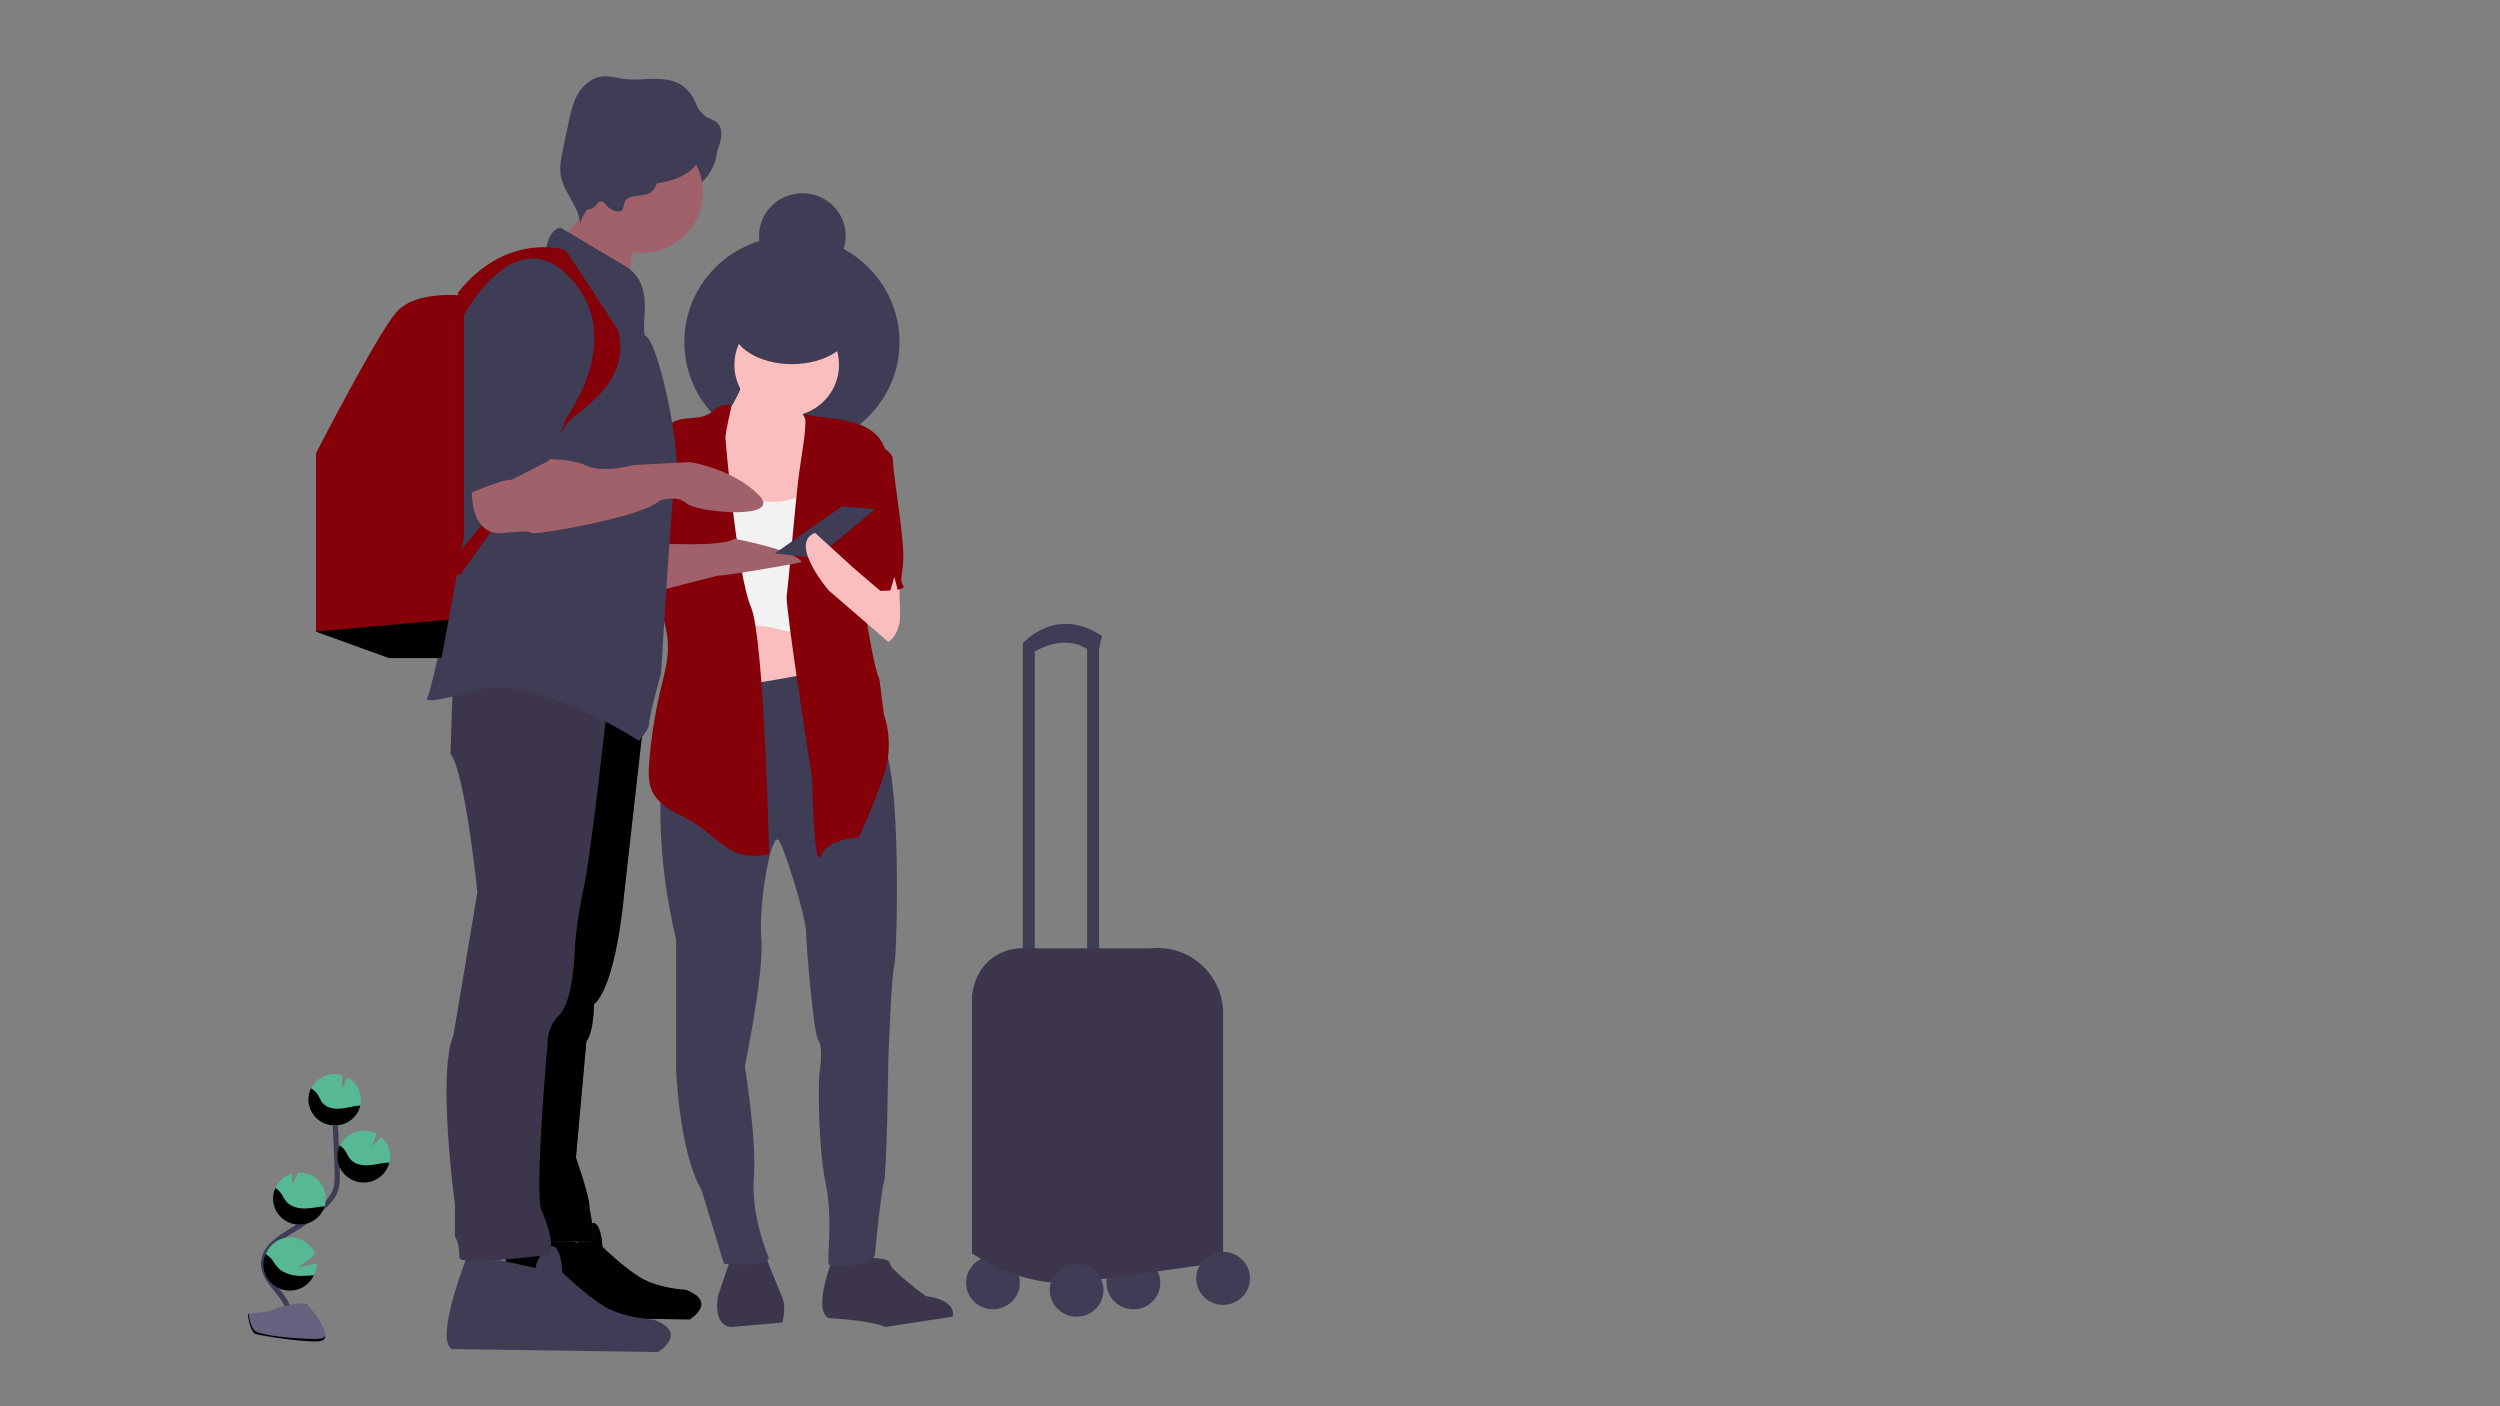 <?xml version="1.0" encoding="UTF-8" standalone="no"?>
<!DOCTYPE svg PUBLIC "-//W3C//DTD SVG 1.1//EN" "http://www.w3.org/Graphics/SVG/1.1/DTD/svg11.dtd">
<svg version="1.1" xmlns="http://www.w3.org/2000/svg" xmlns:xlink="http://www.w3.org/1999/xlink" preserveAspectRatio="xMidYMid meet" viewBox="0 0 1920 1080" width="1920" height="1080"><rect x="0" y="0" width="1920" height="1080" fill="#808080" stroke="none"/><defs><path d="M550.81 113.33C550.81 137.7 525.11 157.46 493.41 157.46C461.72 157.46 436.02 137.7 436.02 113.33C436.02 88.96 461.72 69.2 493.41 69.2C525.11 69.2 550.81 88.96 550.81 113.33Z" id="b5c2FgcWl2"></path><path d="M608.2 181.21C562.55 181.21 525.55 217.69 525.55 262.68C525.55 307.68 562.55 344.15 608.2 344.15C653.84 344.15 690.84 307.68 690.84 262.68C690.84 217.69 653.84 181.21 608.2 181.21Z" id="a2Repqw68"></path><path d="M870.47 964.81C859.06 964.81 849.82 973.93 849.82 985.17C849.82 996.42 859.06 1005.53 870.47 1005.53C881.88 1005.53 891.12 996.42 891.12 985.17C891.12 973.93 881.88 964.81 870.47 964.81Z" id="i1m277MsHV"></path><path d="M762.58 964.81C751.18 964.81 741.93 973.93 741.93 985.17C741.93 996.42 751.18 1005.53 762.58 1005.53C773.99 1005.53 783.24 996.42 783.24 985.17C783.24 973.93 773.99 964.81 762.58 964.81Z" id="a4g9q4HPSk"></path><path d="M794.72 494.09C794.72 494.09 794.72 494.09 794.72 494.09C794.72 644.14 794.72 727.49 794.72 744.17C794.72 744.17 794.72 744.17 794.72 744.17C789.21 744.17 786.15 744.17 785.54 744.17C785.54 744.17 785.54 744.17 785.54 744.17C785.54 594.12 785.54 510.76 785.54 494.09C785.54 494.09 785.54 494.09 785.54 494.09C791.05 494.09 794.11 494.09 794.72 494.09Z" id="k8zvFrbvc"></path><path d="M844.07 494.09C844.07 494.09 844.07 494.09 844.07 494.09C844.07 644.14 844.07 727.49 844.07 744.17C844.07 744.17 844.07 744.17 844.07 744.17C838.56 744.17 835.5 744.17 834.89 744.17C834.89 744.17 834.89 744.17 834.89 744.17C834.89 594.12 834.89 510.76 834.89 494.09C834.89 494.09 834.89 494.09 834.89 494.09C840.4 494.09 843.46 494.09 844.07 494.09Z" id="a1UplPkOtQ"></path><path d="M787.78 500.88C786.4 496.81 785.63 494.54 785.48 494.09C785.48 494.09 810.73 464.68 846.32 488.39C846.16 489.07 845.4 492.47 844.02 498.58C838.5 498.58 835.44 498.58 834.83 498.58C834.83 498.58 819.92 486.25 794.67 500.34C793.75 500.41 791.45 500.59 787.78 500.88Z" id="bGUf95TT2"></path><path d="M633.45 458.45C633.45 458.45 633.45 458.45 633.45 458.45C633.45 520.91 633.45 555.61 633.45 562.55C633.45 562.55 633.45 562.55 633.45 562.55C583.87 562.55 556.32 562.55 550.81 562.55C550.81 562.55 550.81 562.55 550.81 562.55C550.81 500.09 550.81 465.39 550.81 458.45C550.81 458.45 550.81 458.45 550.81 458.45C600.39 458.45 627.94 458.45 633.45 458.45Z" id="b5N5QWhKh8"></path><path d="M690.84 429.02C690.84 429.02 690.84 429.02 690.84 429.02C690.84 458.89 690.84 475.49 690.84 478.81C690.84 478.81 690.84 478.81 690.84 478.81C675.69 478.81 667.27 478.81 665.59 478.81C665.59 478.81 665.59 478.81 665.59 478.81C665.59 448.93 665.59 432.34 665.59 429.02C665.59 429.02 665.59 429.02 665.59 429.02C680.74 429.02 689.16 429.02 690.84 429.02Z" id="baKgO5KPd"></path><path d="M561.71 964.81C555.52 983.14 552.07 993.33 551.39 995.37C551.39 995.37 546.79 1017.99 561.71 1019.12C561.71 1019.12 600.76 1015.73 600.76 1015.73C600.76 1015.73 604.21 1005.55 600.76 996.49C600.76 996.49 587 962.54 587 962.54C583.62 962.85 575.2 963.6 561.71 964.81Z" id="a1LWOFd6U3"></path><path d="M639.76 965.94C639.76 965.94 623.69 1005.55 636.32 1012.33C636.32 1012.33 666.17 1013.46 679.94 1019.12C679.94 1019.12 731.59 1011.21 731.59 1011.21C731.59 1011.21 736.19 998.76 710.93 995.37C710.93 995.37 683.45 974.99 683.45 970.47C683.45 965.95 667.38 965.94 667.38 965.94C661.86 965.94 645.28 965.94 639.76 965.94Z" id="a6Nk26BwN"></path><path d="M636.32 514.47C636.32 514.47 542.2 533.7 530.73 528.04C530.73 528.04 507.78 605.03 507.78 605.03C507.78 605.03 503.18 654.82 519.25 721.58C519.25 721.58 519.25 821.16 519.25 821.16C519.25 821.16 521.55 884.52 538.77 913.95C538.77 913.95 555.98 970.53 555.98 970.53C555.98 970.53 589.25 973.92 590.42 965.99C590.42 965.99 576.64 934.31 578.94 904.9C581.24 875.48 572.05 818.89 572.05 818.89C572.05 818.89 586.98 747.6 584.68 720.51C582.38 693.42 592.72 635.65 598.45 645.83C604.18 656.01 619.12 705.8 619.12 715.99C619.12 726.19 624.9 794.06 628.3 798.59C631.7 803.12 630.59 816.7 629.45 823.48C628.3 830.27 628.3 881.19 634.03 908.35C639.76 935.51 635.19 966.05 636.33 970.59C637.47 975.12 670.77 971.71 671.91 963.78C671.91 963.78 676.51 915.14 678.81 908.35C681.11 901.56 682.2 815.44 682.2 815.44C682.2 815.44 684.48 748.69 686.78 741.9C689.08 735.11 692.57 589.14 677.6 572.23C662.63 555.32 668.41 512.26 668.41 512.26C661.99 512.7 642.74 514.02 636.32 514.47Z" id="ayD62qve"></path><path d="M547.76 341.79C545.09 350.36 544.17 359.64 546.67 368.25C548.46 373.63 550.95 378.76 554.08 383.51C556.56 388.04 559.72 392.2 563.43 395.82C572.11 403.64 584.72 405.21 596.44 406.43C598.45 406.76 600.5 406.73 602.5 406.33C604.1 405.87 605.58 405.08 606.84 403.99C611.97 399.72 614.3 393.19 616.18 386.88C620.66 371.9 623.86 356.57 625.76 341.06C626.2 338.61 626.2 336.1 625.76 333.64C624.75 329.37 621.27 326.05 618.76 322.37C615.74 317.97 614.02 312.84 613.78 307.54C613.68 304.96 613.78 302.11 612.13 300.14C611.04 299.07 609.71 298.26 608.24 297.77C601.4 294.92 594.57 292.07 587.72 289.33C583.58 287.65 576.15 283.17 571.81 286.48C568.09 289.33 569.88 295.95 568.29 299.91C565.85 305.93 562.02 311.64 558.95 317.35C554.7 325.25 550.42 333.22 547.76 341.79Z" id="f1OS7OSFbp"></path><path d="M547.76 341.79C545.09 350.36 544.17 359.64 546.67 368.25C548.46 373.63 550.95 378.76 554.08 383.51C556.56 388.04 559.72 392.2 563.43 395.82C572.11 403.64 584.72 405.21 596.44 406.43C598.45 406.76 600.5 406.73 602.5 406.33C604.1 405.87 605.58 405.08 606.84 403.99C611.97 399.72 614.3 393.19 616.18 386.88C620.66 371.9 623.86 356.57 625.76 341.06C626.2 338.61 626.2 336.1 625.76 333.64C624.75 329.37 621.27 326.05 618.76 322.37C615.74 317.97 614.02 312.84 613.78 307.54C613.68 304.96 613.78 302.11 612.13 300.14C611.04 299.07 609.71 298.26 608.24 297.77C601.4 294.92 594.57 292.07 587.72 289.33C583.58 287.65 576.15 283.17 571.81 286.48C568.09 289.33 569.88 295.95 568.29 299.91C565.85 305.93 562.02 311.64 558.95 317.35C554.7 325.25 550.42 333.22 547.76 341.79Z" id="b8H3UJIT87"></path><path d="M604.18 240.62C581.99 240.62 564 258.36 564 280.23C564 302.11 581.99 319.84 604.18 319.84C626.37 319.84 644.36 302.11 644.36 280.23C644.36 258.36 626.37 240.62 604.18 240.62Z" id="cmLNQduy"></path><path d="M594.73 385.43C588.68 385.49 582.63 384.85 576.73 383.53C564.52 381.14 552.53 377.77 540.88 373.45C538.4 378.29 537.73 383.81 537.51 389.22C536.89 405.61 540.2 421.86 541.48 438.21C543.08 459 541.48 480.25 546.9 500.38C547.21 496.96 548.57 493.71 550.78 491.06C552.62 489.1 554.83 487.5 557.27 486.35C568.22 480.77 580.82 479.22 592.82 481.99C599.78 483.61 607.17 486.65 613.77 483.93C617.7 482.29 620.55 478.84 622.73 475.21C626.44 468.68 629.09 461.61 630.57 454.27C634.91 435.39 635.49 415.87 636.01 396.51C636.16 391.33 638.41 375.95 634.06 372.16C631.01 369.52 630.11 373.28 627.91 375.25C625.05 377.48 621.78 379.13 618.28 380.13C610.67 382.82 602.82 385.15 594.73 385.43Z" id="d3jERrU7V"></path><path d="M552.14 312.46C549.19 314.21 546.8 316.63 543.81 318.23C535.5 322.67 524.35 319.42 516.47 324.58C509.06 329.44 507.79 339.45 507.21 348.2C505.77 370.45 504.52 392.84 499.1 414.49C497.65 420.19 495.92 426.04 496.47 431.91C496.9 435.27 497.7 438.57 498.87 441.75C499.58 443.94 505.27 461.47 505.98 463.67C509.28 473.85 512.62 484.18 512.97 494.86C513.32 505.54 510.77 515.69 508.24 525.89C503.24 545.97 499.98 566.44 498.51 587.07C498.06 593.9 497.87 601.03 500.68 607.29C503.57 613.83 509.44 618.69 515.63 622.39C521.82 626.08 528.55 628.93 534.61 632.85C546.77 640.74 556.53 653.16 570.77 656.39C577.29 657.82 584.12 657.25 590.68 655.99C590.68 655.99 586.97 489.57 576.62 465.8C566.28 442.04 557.11 339.08 557.11 335.68C557.11 332.29 561.73 312.13 561.73 312.13C559.05 310.06 555.09 310.7 552.14 312.46Z" id="c1vSIY2VkG"></path><path d="M679.94 345.86C679.94 345.86 656.99 420.55 656.99 420.55C656.99 420.55 669.61 512.2 675.34 521.25C675.34 521.25 678.8 548.34 678.8 548.34C682.95 560.76 683.74 574.03 681.08 586.84C676.5 607.2 659.27 643.42 659.27 643.42C659.27 643.42 636.32 643.42 630.57 656.99C624.83 670.57 623.69 598.15 623.69 598.15C623.69 598.15 603.04 465.76 604.18 457.85C605.32 449.93 611.06 384.29 613.36 366.18C615.66 348.07 620.67 324.36 617.59 317.58C630.06 323.23 671.9 317.58 679.94 345.86Z" id="a1hW4cWdW4"></path><path d="M659.27 335.68C659.27 335.68 685.68 343.6 685.68 352.65C685.68 361.7 693.77 410.35 693.77 426.19C693.77 442.04 690.32 444.3 693.77 449.96C697.21 455.62 657.04 453.36 657.04 453.36C656.56 449.06 654.12 427.56 649.74 388.87C654.82 360.5 658 342.77 659.27 335.68Z" id="c5f95t0KPr"></path><path d="M503.16 417.15C503.16 417.15 554.83 420.55 564.01 413.75C564.01 413.75 612.22 422.8 615.66 431.86C615.66 431.86 560.56 442.04 551.39 442.04C551.39 442.04 498.58 455.62 498.58 455.62C499.5 447.93 502.25 424.85 503.16 417.15Z" id="chI7WB5yF"></path><path d="M396.81 944.24C396.81 944.24 372.73 1004.12 385.24 1011.25C385.24 1011.25 529.68 1013.3 529.68 1013.3C529.68 1013.3 551.65 999.9 526.54 990.6C526.54 990.6 505.59 989.58 492 981.32C478.4 973.07 462.68 957.6 462.68 957.6C462.68 957.6 461.64 934.9 453.26 940.06C448.2 943.35 444.78 948.59 443.85 954.5C434.44 952.45 406.22 946.29 396.81 944.24Z" id="fXEWdjXKj"></path><path d="M396.81 944.24C396.81 944.24 372.73 1004.12 385.24 1011.25C385.24 1011.25 529.68 1013.3 529.68 1013.3C529.68 1013.3 551.65 999.9 526.54 990.6C526.54 990.6 505.59 989.58 492 981.32C478.4 973.07 462.68 957.6 462.68 957.6C462.68 957.6 461.64 934.9 453.26 940.06C448.2 943.35 444.78 948.59 443.85 954.5C434.44 952.45 406.22 946.29 396.81 944.24Z" id="bdIh1Tl6c"></path><path d="M359.65 962.54C359.65 962.54 333.26 1028.13 347.03 1036.09C347.03 1036.09 505.43 1038.36 505.43 1038.36C505.43 1038.36 529.55 1023.65 501.99 1013.46C501.99 1013.46 479.04 1012.33 464.11 1003.28C449.18 994.23 431.97 977.22 431.97 977.22C431.97 977.22 430.83 952.32 421.65 957.98C416.09 961.59 412.34 967.34 411.32 973.82C400.99 971.57 369.99 964.8 359.65 962.54Z" id="cdXySf05v"></path><path d="M495.14 546.15C485.49 631.7 480.14 679.22 479.07 688.73C479.07 688.73 473.28 756.63 456.11 771.33C456.11 771.33 456.11 792.83 450.33 799.62C449.52 808.56 443.09 880.08 442.29 889.02C442.29 889.02 453.77 921.81 452.63 927.51C452.63 927.51 457.21 951.27 456.07 953.53C456.07 953.53 400.96 953.53 400.96 953.53C401.73 941.39 405.56 880.66 412.45 771.36L448.03 517.9L495.14 546.15Z" id="c1lrjsVHt1"></path><path d="M495.14 546.15C485.49 631.7 480.14 679.22 479.07 688.73C479.07 688.73 473.28 756.63 456.11 771.33C456.11 771.33 456.11 792.83 450.33 799.62C449.52 808.56 443.09 880.08 442.29 889.02C442.29 889.02 453.77 921.81 452.63 927.51C452.63 927.51 457.21 951.27 456.07 953.53C456.07 953.53 400.96 953.53 400.96 953.53C401.73 941.39 405.56 880.66 412.45 771.36L448.03 517.9L495.14 546.15Z" id="a5z3DOcULe"></path><path d="M466.44 541.61C466.44 541.61 453.81 658.16 448.07 683.06C444.46 699.45 442.16 716.1 441.19 732.85C441.19 732.85 440.04 769.06 429.7 779.24C423.6 785.2 420.28 793.38 420.53 801.84C420.53 801.84 410.19 916.12 415.93 929.71C415.93 929.71 427.42 954.6 421.72 963.64C421.72 963.64 352.84 972.7 352.84 965.91C352.84 965.91 352.84 953.46 349.4 950.07C349.4 950.07 349.4 925.17 349.4 925.17C349.4 925.17 335.63 824.47 348.26 795.05C348.26 795.05 366.63 685.27 366.63 685.27C366.63 685.27 357.44 593.61 345.96 578.9C345.96 578.9 348.26 512.14 348.26 512.14C371.89 518.04 442.8 535.72 466.44 541.61Z" id="bs5H8sI18"></path><path d="M441.56 185.93C458.41 195.08 472.51 208.36 486.4 221.48C482.93 209.89 483.68 197.47 488.5 186.36C490.15 182.58 492.33 178.5 491.14 174.55C490.26 171.7 487.76 169.53 485.36 167.68C479.69 163.36 473.76 159.37 467.61 155.75C463.27 153.21 454.48 146.46 449.55 147.19C449.29 153.76 449.16 159.64 446.23 165.73C445.51 167.24 434.63 180.83 434.13 179.68C435.46 182.68 438.66 184.35 441.56 185.93Z" id="b7b0Iv2V6T"></path><path d="M492.84 101.44C466.84 101.44 445.77 122.21 445.77 147.83C445.77 173.46 466.84 194.23 492.84 194.23C518.83 194.23 539.9 173.46 539.9 147.83C539.9 122.21 518.83 101.44 492.84 101.44Z" id="hbQZLUTkg"></path><path d="M480.21 204.42C480.21 204.42 430.86 175.01 430.86 175.01C430.86 175.01 422.82 173.87 419.38 190.85C419.38 190.85 353.96 203.3 347.06 264.39C340.16 325.49 351.66 414.89 351.66 414.89C351.66 414.89 341.33 492.97 328.7 534.83C328.7 534.83 318.36 543.88 364.28 530.31C410.21 516.73 490.54 568.8 490.54 568.8C490.54 568.8 498.58 560.88 498.58 555.22C498.58 549.56 507.76 516.72 507.76 516.72C507.76 516.72 515.79 377.55 519.23 361.7C522.67 345.86 505.46 259.87 495.14 257.61C492.15 246.97 503.16 218 480.21 204.42Z" id="jtpWjHuwi"></path><path d="M474.47 253.07C474.47 253.07 434.3 191.98 434.3 191.98C434.3 191.98 389.54 177.26 351.66 224.77C351.89 226.92 353.73 244.12 353.96 246.27C353.96 246.27 395.28 163.67 440.04 215.72C484.81 267.76 423.97 335.68 423.97 335.68C434.07 319.16 487.09 299.47 474.47 253.07Z" id="a16VHT9vrS"></path><path d="M356.24 412.59L344.51 475.88L339.03 505.38L298.91 505.38L242.67 485.01C242.67 402.88 242.67 357.26 242.67 348.13C242.67 348.13 289.72 256.47 304.65 239.5C319.58 222.53 356.24 227.05 356.24 227.05C356.24 251.79 356.24 313.64 356.24 412.59Z" id="hruBIJjc6"></path><path d="M339.03 505.4L298.85 505.4L242.61 485.04L344.5 475.9L344.5 475.9L339.03 505.4Z" id="a1Ir8Gc0P2"></path><path d="M441.19 317.56L353.94 440.91L344.76 443.16L342.47 436.37L342.47 436.37L441.19 317.56Z" id="b6yPxSSsFX"></path><path d="M490.98 150.2C494.2 149.89 497.55 149.46 500.11 147.52C504.55 144.15 504.88 137.65 508.14 133.16C512.84 126.64 522.23 125.86 530.34 126.17C535.3 126.37 540.64 126.67 544.8 124.04C548.97 121.4 551.02 116.19 552.47 111.39C554.19 105.68 555.29 98.73 551.02 94.51C548.13 91.57 543.44 90.98 540.18 88.4C536.91 85.82 535.39 81.39 533.55 77.53C531.45 72.8 528.14 68.71 523.93 65.65C517.77 61.37 509.9 60.49 502.4 60.56C494.89 60.63 487.35 61.61 479.91 60.7C473.8 59.96 467.71 57.96 461.64 58.85C453.89 59.97 447.48 65.75 443.65 72.49C439.81 79.24 438.19 86.94 436.6 94.49C436.17 96.55 432.7 113.01 432.26 115.07C430.93 121.45 429.59 128 430.61 134.43C432.75 147.78 444.73 158.38 445.55 171.86C447.15 164.3 452.5 158.03 459.79 155.19C460.68 154.76 461.7 154.63 462.68 154.83C463.87 155.22 464.56 156.39 465.31 157.37C467.28 159.95 473.45 163.86 476.88 162.03C480.15 160.39 477.81 155.26 481.74 152.62C484.42 150.84 487.77 150.51 490.98 150.2Z" id="aFxnSq51I"></path><path d="M782.1 728.33C782.1 728.33 751.1 729.45 746.52 764.53C746.52 764.53 746.52 962.54 746.52 962.54C746.52 962.54 782.1 988.57 825.72 985.17C825.72 985.17 939.35 969.33 939.35 969.33C939.35 950.23 939.35 797.38 939.35 778.27C939.35 749.76 915.22 726.5 886.32 728.14C885.64 728.14 884.88 728.23 884.25 728.3C863.82 728.3 802.53 728.32 782.1 728.33Z" id="a2G8WfhIDs"></path><path d="M826.86 970.47C815.45 970.47 806.21 979.59 806.21 990.83C806.21 1002.08 815.45 1011.19 826.86 1011.19C838.27 1011.19 847.52 1002.08 847.52 990.83C847.52 979.59 838.27 970.47 826.86 970.47Z" id="h1NrL5zv6v"></path><path d="M939.35 961.42C927.94 961.42 918.69 970.53 918.69 981.78C918.69 993.02 927.94 1002.14 939.35 1002.14C950.75 1002.14 960 993.02 960 981.78C960 970.53 950.75 961.42 939.35 961.42Z" id="b7GY6dSBhU"></path><path d="M363.14 363.97C363.14 363.97 355.1 413.75 388.38 409.23C388.38 409.23 405.61 406.96 407.91 409.23C410.21 411.49 495.14 396.78 506.62 384.33C506.62 384.33 520.39 379.81 527.27 386.6C534.16 393.39 603.04 400.17 582.4 379.8C561.76 359.42 529.6 354.9 529.6 354.9C525.24 355.13 490.34 356.93 485.98 357.16C485.98 357.16 463.03 363.96 449.26 357.16C435.49 350.36 396.42 352.71 396.42 352.71C389.76 354.96 369.8 361.72 363.14 363.97Z" id="btbWjxXGS"></path><path d="M358.54 285.89C358.54 295.28 358.54 370.41 358.54 379.8C358.54 379.8 387.24 367.35 392.98 368.48C392.98 368.48 421.67 353.76 421.67 353.76C421.67 353.76 448.07 292.68 445.77 275.71C443.47 258.75 444.63 208.94 410.19 206.69C399.86 222.53 358.54 212.39 358.54 285.89Z" id="a2XzXlRyC1"></path><path d="M594.99 425.07L627.13 428.46L671.9 391.12L646.64 388.85L646.64 388.85L594.99 425.07Z" id="j3328gD2tx"></path><path d="M686.82 443.18C686.82 443.18 699.45 481.67 682.24 492.97C682.24 492.97 636.32 453.36 636.32 453.36C636.32 453.36 605.32 417.15 625.99 409.23C625.99 409.23 655.09 435.82 655.09 435.82C656.9 437.37 665.93 445.1 682.2 459.02C684.66 450.57 686.21 445.29 686.82 443.18Z" id="a7ogtyaPm"></path><path d="M654.11 250.8C654.11 266.74 633.55 279.66 608.2 279.66C582.84 279.66 562.29 266.74 562.29 250.8C562.29 234.87 582.84 221.95 608.2 221.95C633.55 221.95 654.11 234.87 654.11 250.8Z" id="f4M7Q9Z9vG"></path><path d="M616.23 148.42C597.85 148.42 582.95 163.11 582.95 181.22C582.95 199.34 597.85 214.03 616.23 214.03C634.61 214.03 649.51 199.34 649.51 181.22C649.51 163.11 634.61 148.42 616.23 148.42Z" id="fD1dqdWNs"></path><path d="M537.02 118.99C537.02 131.48 517.24 141.62 492.84 141.62C468.43 141.62 448.65 131.48 448.65 118.99C448.65 106.49 468.43 96.36 492.84 96.36C517.24 96.36 537.02 106.49 537.02 118.99Z" id="g2flEDD8wB"></path><path d="M467 122.94C467 143.88 460.07 160.85 451.51 160.85C442.96 160.85 436.02 143.88 436.02 122.94C436.02 102 442.96 85.02 451.51 85.02C460.07 85.02 467 102 467 122.94Z" id="amlPFWQzH"></path><path d="M220.93 1017.91C225.27 1010.05 220.35 1000.43 214.74 993.41C209.13 986.4 202.27 979.16 202.42 970.19C202.64 957.35 216.45 949.78 227.48 942.98C235.68 937.93 243.23 931.95 249.99 925.15C252.83 922.53 255.17 919.44 256.9 916.02C259.19 911 259.13 905.3 258.99 899.79C258.5 881.49 257.58 863.2 256.22 844.93" id="h8osgwcuG"></path><path d="M267.09 827.52C266.78 828.11 265.27 831.07 262.54 836.39C262.63 829.95 262.68 826.38 262.69 825.67C251.96 822.56 240.71 828.61 237.55 839.19C234.4 849.77 240.55 860.86 251.28 863.97C262.01 867.08 273.26 861.02 276.41 850.44C277.04 848.33 277.31 846.12 277.21 843.92C276.9 837.1 273.08 830.92 267.09 827.52Z" id="b1goH4U786"></path><path d="M213.77 987.96C203.83 982.9 199.93 970.86 205.06 961.06C210.19 951.27 222.4 947.42 232.34 952.48C236.82 954.76 240.28 958.6 242.04 963.26C241.19 963.94 236.96 967.32 229.35 973.42C237.73 971.51 242.38 970.44 243.31 970.23C243.31 973.41 242.54 976.55 241.05 979.37C235.92 989.17 223.71 993.01 213.77 987.96Z" id="b1wGP9eLRe"></path><path d="M209.71 921.55C209.71 921.52 209.71 921.49 209.71 921.45C209.55 918.32 210.15 915.2 211.46 912.34C213.92 906.93 218.69 902.87 224.48 901.25C224.47 901.8 224.44 904.55 224.38 909.5L228.96 900.54C228.96 900.54 228.96 900.54 228.96 900.54C240.13 900 249.63 908.49 250.17 919.5C250.18 919.53 250.18 919.57 250.18 919.6C250.3 921.91 250 924.22 249.31 926.43C246.81 934.47 239.45 940.11 230.93 940.52C219.76 941.05 210.26 932.56 209.71 921.55Z" id="c49ZgBYLE3"></path><path d="M259.28 888.98C258.87 877.96 267.6 868.7 278.78 868.3C282.42 868.16 286.04 869.01 289.24 870.74C289.01 871.38 287.81 874.61 285.66 880.43C290.08 876.24 292.54 873.91 293.03 873.45C301.33 880.84 301.97 893.46 294.46 901.64C290.82 905.62 285.7 907.98 280.26 908.19C269.09 908.6 259.69 899.99 259.28 888.98Z" id="b12mWGxAca"></path><path d="M260.53 851.49C255.83 851.77 250.67 850.66 247.71 847.05C246.1 845.11 245.29 842.66 243.94 840.55C242.66 838.58 240.91 836.95 238.84 835.8C233.98 845.73 238.21 857.67 248.28 862.46C258.35 867.25 270.46 863.08 275.31 853.15C275.95 851.85 276.44 850.49 276.78 849.09C276.01 849.12 275.24 849.18 274.48 849.25C269.81 849.76 265.24 851.2 260.53 851.49Z" id="d27vC1b4XS"></path><path d="M259.06 889.04C258.92 885.81 259.57 882.6 260.95 879.68C262.57 880.74 263.96 882.12 265.05 883.71C266.49 885.86 267.36 888.34 269.07 890.33C272.22 893.99 277.63 895.19 282.52 894.96C287.41 894.73 292.15 893.38 296.98 892.94C297.66 892.94 298.36 892.82 299.04 892.81C296.97 901.5 289.31 907.78 280.26 908.19C269.04 908.67 259.55 900.1 259.06 889.04Z" id="dQ2ZmpK6e"></path><path d="M209.71 921.55C209.71 921.52 209.71 921.49 209.71 921.45C209.55 918.32 210.15 915.2 211.46 912.34C213.15 913.42 214.62 914.8 215.8 916.4C217.37 918.6 218.36 921.12 220.14 923.15C223.57 926.91 229.32 928.24 234.51 928.11C239.71 927.98 244.38 926.78 249.37 926.41C246.86 934.49 239.48 940.13 230.93 940.52C219.76 941.05 210.26 932.56 209.71 921.55Z" id="d2tljukrgq"></path><path d="M214.27 989.44C204.06 984.93 199.48 973.12 204.05 963.04C205.72 964.13 207.22 965.44 208.51 966.95C210.43 969.27 211.7 971.9 213.93 974.08C218.08 978.1 224.78 979.78 230.75 979.91C234.19 979.92 237.63 979.74 241.05 979.37C236.48 989.44 224.49 993.95 214.27 989.44Z" id="c2uIzFkPMD"></path><path d="M211.17 1004.99C211.17 1004.99 235.76 997.55 237.02 1002.99C237.02 1002.99 261.08 1030.09 243 1030.17C243 1030.17 200.97 1027.39 196.16 1024.47C191.34 1021.54 190.31 1008.87 190.31 1008.87C194.48 1008.09 206.34 1008.38 211.17 1004.99Z" id="b1x4r52cGg"></path><path d="M196.47 1022.57C192.8 1020.38 191.34 1012.46 190.85 1008.81C190.79 1008.81 190.37 1008.81 190.31 1008.81C190.31 1008.81 191.33 1021.54 196.1 1024.5C196.1 1024.5 224.85 1030.31 242.95 1030.2C248.17 1030.2 249.96 1028.33 249.87 1025.61C249.19 1027.22 247.21 1028.25 243.32 1028.27C225.23 1028.42 201.29 1025.49 196.47 1022.57Z" id="a22ezy0xu"></path></defs><g><g><g><use xlink:href="#b5c2FgcWl2" opacity="1" fill="#3f3d56" fill-opacity="1"></use><g><use xlink:href="#b5c2FgcWl2" opacity="1" fill-opacity="0" stroke="#000000" stroke-width="1" stroke-opacity="0"></use></g></g><g><use xlink:href="#a2Repqw68" opacity="1" fill="#3f3d56" fill-opacity="1"></use><g><use xlink:href="#a2Repqw68" opacity="1" fill-opacity="0" stroke="#000000" stroke-width="1" stroke-opacity="0"></use></g></g><g><use xlink:href="#i1m277MsHV" opacity="1" fill="#3f3d56" fill-opacity="1"></use><g><use xlink:href="#i1m277MsHV" opacity="1" fill-opacity="0" stroke="#000000" stroke-width="1" stroke-opacity="0"></use></g></g><g><use xlink:href="#a4g9q4HPSk" opacity="1" fill="#3f3d56" fill-opacity="1"></use><g><use xlink:href="#a4g9q4HPSk" opacity="1" fill-opacity="0" stroke="#000000" stroke-width="1" stroke-opacity="0"></use></g></g><g><use xlink:href="#k8zvFrbvc" opacity="1" fill="#3f3d56" fill-opacity="1"></use><g><use xlink:href="#k8zvFrbvc" opacity="1" fill-opacity="0" stroke="#000000" stroke-width="1" stroke-opacity="0"></use></g></g><g><use xlink:href="#a1UplPkOtQ" opacity="1" fill="#3f3d56" fill-opacity="1"></use><g><use xlink:href="#a1UplPkOtQ" opacity="1" fill-opacity="0" stroke="#000000" stroke-width="1" stroke-opacity="0"></use></g></g><g><use xlink:href="#bGUf95TT2" opacity="1" fill="#3f3d56" fill-opacity="1"></use><g><use xlink:href="#bGUf95TT2" opacity="1" fill-opacity="0" stroke="#000000" stroke-width="1" stroke-opacity="0"></use></g></g><g><use xlink:href="#b5N5QWhKh8" opacity="1" fill="#fbbebe" fill-opacity="1"></use><g><use xlink:href="#b5N5QWhKh8" opacity="1" fill-opacity="0" stroke="#000000" stroke-width="1" stroke-opacity="0"></use></g></g><g><use xlink:href="#baKgO5KPd" opacity="1" fill="#fbbebe" fill-opacity="1"></use><g><use xlink:href="#baKgO5KPd" opacity="1" fill-opacity="0" stroke="#000000" stroke-width="1" stroke-opacity="0"></use></g></g><g><use xlink:href="#a1LWOFd6U3" opacity="1" fill="#3c354c" fill-opacity="1"></use><g><use xlink:href="#a1LWOFd6U3" opacity="1" fill-opacity="0" stroke="#000000" stroke-width="1" stroke-opacity="0"></use></g></g><g><use xlink:href="#a6Nk26BwN" opacity="1" fill="#3c354c" fill-opacity="1"></use><g><use xlink:href="#a6Nk26BwN" opacity="1" fill-opacity="0" stroke="#000000" stroke-width="1" stroke-opacity="0"></use></g></g><g><use xlink:href="#ayD62qve" opacity="1" fill="#3f3d56" fill-opacity="1"></use><g><use xlink:href="#ayD62qve" opacity="1" fill-opacity="0" stroke="#000000" stroke-width="1" stroke-opacity="0"></use></g></g><g><use xlink:href="#f1OS7OSFbp" opacity="1" fill="#fbbebe" fill-opacity="1"></use><g><use xlink:href="#f1OS7OSFbp" opacity="1" fill-opacity="0" stroke="#000000" stroke-width="1" stroke-opacity="0"></use></g></g><g><use xlink:href="#b8H3UJIT87" opacity="1" fill="#fbbebe" fill-opacity="1"></use><g><use xlink:href="#b8H3UJIT87" opacity="1" fill-opacity="0" stroke="#000000" stroke-width="1" stroke-opacity="0"></use></g></g><g><use xlink:href="#cmLNQduy" opacity="1" fill="#fbbebe" fill-opacity="1"></use><g><use xlink:href="#cmLNQduy" opacity="1" fill-opacity="0" stroke="#000000" stroke-width="1" stroke-opacity="0"></use></g></g><g><use xlink:href="#d3jERrU7V" opacity="1" fill="#f2f2f2" fill-opacity="1"></use><g><use xlink:href="#d3jERrU7V" opacity="1" fill-opacity="0" stroke="#000000" stroke-width="1" stroke-opacity="0"></use></g></g><g><use xlink:href="#c1vSIY2VkG" opacity="1" fill="#850009" fill-opacity="1"></use><g><use xlink:href="#c1vSIY2VkG" opacity="1" fill-opacity="0" stroke="#000000" stroke-width="1" stroke-opacity="0"></use></g></g><g><use xlink:href="#a1hW4cWdW4" opacity="1" fill="#850009" fill-opacity="1"></use><g><use xlink:href="#a1hW4cWdW4" opacity="1" fill-opacity="0" stroke="#000000" stroke-width="1" stroke-opacity="0"></use></g></g><g><use xlink:href="#c5f95t0KPr" opacity="1" fill="#850009" fill-opacity="1"></use><g><use xlink:href="#c5f95t0KPr" opacity="1" fill-opacity="0" stroke="#000000" stroke-width="1" stroke-opacity="0"></use></g></g><g><use xlink:href="#chI7WB5yF" opacity="1" fill="#a0616a" fill-opacity="1"></use><g><use xlink:href="#chI7WB5yF" opacity="1" fill-opacity="0" stroke="#000000" stroke-width="1" stroke-opacity="0"></use></g></g><g><use xlink:href="#fXEWdjXKj" opacity="1" fill="#3f3d56" fill-opacity="1"></use><g><use xlink:href="#fXEWdjXKj" opacity="1" fill-opacity="0" stroke="#000000" stroke-width="1" stroke-opacity="0"></use></g></g><g><use xlink:href="#bdIh1Tl6c" opacity="1" fill="#000000" fill-opacity="1"></use><g><use xlink:href="#bdIh1Tl6c" opacity="1" fill-opacity="0" stroke="#000000" stroke-width="1" stroke-opacity="0"></use></g></g><g><use xlink:href="#cdXySf05v" opacity="1" fill="#3f3d56" fill-opacity="1"></use><g><use xlink:href="#cdXySf05v" opacity="1" fill-opacity="0" stroke="#000000" stroke-width="1" stroke-opacity="0"></use></g></g><g><use xlink:href="#c1lrjsVHt1" opacity="1" fill="#3c354c" fill-opacity="1"></use><g><use xlink:href="#c1lrjsVHt1" opacity="1" fill-opacity="0" stroke="#000000" stroke-width="1" stroke-opacity="0"></use></g></g><g><use xlink:href="#a5z3DOcULe" opacity="1" fill="#000000" fill-opacity="1"></use><g><use xlink:href="#a5z3DOcULe" opacity="1" fill-opacity="0" stroke="#000000" stroke-width="1" stroke-opacity="0"></use></g></g><g><use xlink:href="#bs5H8sI18" opacity="1" fill="#3c354c" fill-opacity="1"></use><g><use xlink:href="#bs5H8sI18" opacity="1" fill-opacity="0" stroke="#000000" stroke-width="1" stroke-opacity="0"></use></g></g><g><use xlink:href="#b7b0Iv2V6T" opacity="1" fill="#a0616a" fill-opacity="1"></use><g><use xlink:href="#b7b0Iv2V6T" opacity="1" fill-opacity="0" stroke="#000000" stroke-width="1" stroke-opacity="0"></use></g></g><g><use xlink:href="#hbQZLUTkg" opacity="1" fill="#a0616a" fill-opacity="1"></use><g><use xlink:href="#hbQZLUTkg" opacity="1" fill-opacity="0" stroke="#000000" stroke-width="1" stroke-opacity="0"></use></g></g><g><use xlink:href="#jtpWjHuwi" opacity="1" fill="#3f3d56" fill-opacity="1"></use><g><use xlink:href="#jtpWjHuwi" opacity="1" fill-opacity="0" stroke="#000000" stroke-width="1" stroke-opacity="0"></use></g></g><g><use xlink:href="#a16VHT9vrS" opacity="1" fill="#850009" fill-opacity="1"></use><g><use xlink:href="#a16VHT9vrS" opacity="1" fill-opacity="0" stroke="#000000" stroke-width="1" stroke-opacity="0"></use></g></g><g><use xlink:href="#hruBIJjc6" opacity="1" fill="#850009" fill-opacity="1"></use><g><use xlink:href="#hruBIJjc6" opacity="1" fill-opacity="0" stroke="#000000" stroke-width="1" stroke-opacity="0"></use></g></g><g><use xlink:href="#a1Ir8Gc0P2" opacity="1" fill="#000000" fill-opacity="1"></use><g><use xlink:href="#a1Ir8Gc0P2" opacity="1" fill-opacity="0" stroke="#000000" stroke-width="1" stroke-opacity="0"></use></g></g><g><use xlink:href="#b6yPxSSsFX" opacity="1" fill="#850009" fill-opacity="1"></use><g><use xlink:href="#b6yPxSSsFX" opacity="1" fill-opacity="0" stroke="#000000" stroke-width="1" stroke-opacity="0"></use></g></g><g><use xlink:href="#aFxnSq51I" opacity="1" fill="#3f3d56" fill-opacity="1"></use><g><use xlink:href="#aFxnSq51I" opacity="1" fill-opacity="0" stroke="#000000" stroke-width="1" stroke-opacity="0"></use></g></g><g><use xlink:href="#a2G8WfhIDs" opacity="1" fill="#3c354c" fill-opacity="1"></use><g><use xlink:href="#a2G8WfhIDs" opacity="1" fill-opacity="0" stroke="#000000" stroke-width="1" stroke-opacity="0"></use></g></g><g><use xlink:href="#h1NrL5zv6v" opacity="1" fill="#3f3d56" fill-opacity="1"></use><g><use xlink:href="#h1NrL5zv6v" opacity="1" fill-opacity="0" stroke="#000000" stroke-width="1" stroke-opacity="0"></use></g></g><g><use xlink:href="#b7GY6dSBhU" opacity="1" fill="#3f3d56" fill-opacity="1"></use><g><use xlink:href="#b7GY6dSBhU" opacity="1" fill-opacity="0" stroke="#000000" stroke-width="1" stroke-opacity="0"></use></g></g><g><use xlink:href="#btbWjxXGS" opacity="1" fill="#a0616a" fill-opacity="1"></use><g><use xlink:href="#btbWjxXGS" opacity="1" fill-opacity="0" stroke="#000000" stroke-width="1" stroke-opacity="0"></use></g></g><g><use xlink:href="#a2XzXlRyC1" opacity="1" fill="#3f3d56" fill-opacity="1"></use><g><use xlink:href="#a2XzXlRyC1" opacity="1" fill-opacity="0" stroke="#000000" stroke-width="1" stroke-opacity="0"></use></g></g><g><use xlink:href="#j3328gD2tx" opacity="1" fill="#3f3d56" fill-opacity="1"></use><g><use xlink:href="#j3328gD2tx" opacity="1" fill-opacity="0" stroke="#000000" stroke-width="1" stroke-opacity="0"></use></g></g><g><use xlink:href="#a7ogtyaPm" opacity="1" fill="#fbbebe" fill-opacity="1"></use><g><use xlink:href="#a7ogtyaPm" opacity="1" fill-opacity="0" stroke="#000000" stroke-width="1" stroke-opacity="0"></use></g></g><g><use xlink:href="#f4M7Q9Z9vG" opacity="1" fill="#3f3d56" fill-opacity="1"></use><g><use xlink:href="#f4M7Q9Z9vG" opacity="1" fill-opacity="0" stroke="#000000" stroke-width="1" stroke-opacity="0"></use></g></g><g><use xlink:href="#fD1dqdWNs" opacity="1" fill="#3f3d56" fill-opacity="1"></use><g><use xlink:href="#fD1dqdWNs" opacity="1" fill-opacity="0" stroke="#000000" stroke-width="1" stroke-opacity="0"></use></g></g><g><use xlink:href="#g2flEDD8wB" opacity="1" fill="#3f3d56" fill-opacity="1"></use><g><use xlink:href="#g2flEDD8wB" opacity="1" fill-opacity="0" stroke="#000000" stroke-width="1" stroke-opacity="0"></use></g></g><g><use xlink:href="#amlPFWQzH" opacity="1" fill="#3f3d56" fill-opacity="1"></use><g><use xlink:href="#amlPFWQzH" opacity="1" fill-opacity="0" stroke="#000000" stroke-width="1" stroke-opacity="0"></use></g></g><g><use xlink:href="#h8osgwcuG" opacity="1" fill="#000000" fill-opacity="0"></use><g><use xlink:href="#h8osgwcuG" opacity="1" fill-opacity="0" stroke="#3f3d56" stroke-width="4" stroke-opacity="1"></use></g></g><g><use xlink:href="#b1goH4U786" opacity="1" fill="#57b894" fill-opacity="1"></use><g><use xlink:href="#b1goH4U786" opacity="1" fill-opacity="0" stroke="#000000" stroke-width="1" stroke-opacity="0"></use></g></g><g><use xlink:href="#b1wGP9eLRe" opacity="1" fill="#57b894" fill-opacity="1"></use><g><use xlink:href="#b1wGP9eLRe" opacity="1" fill-opacity="0" stroke="#000000" stroke-width="1" stroke-opacity="0"></use></g></g><g><use xlink:href="#c49ZgBYLE3" opacity="1" fill="#57b894" fill-opacity="1"></use><g><use xlink:href="#c49ZgBYLE3" opacity="1" fill-opacity="0" stroke="#000000" stroke-width="1" stroke-opacity="0"></use></g></g><g><use xlink:href="#b12mWGxAca" opacity="1" fill="#57b894" fill-opacity="1"></use><g><use xlink:href="#b12mWGxAca" opacity="1" fill-opacity="0" stroke="#000000" stroke-width="1" stroke-opacity="0"></use></g></g><g><use xlink:href="#d27vC1b4XS" opacity="1" fill="#000000" fill-opacity="1"></use><g><use xlink:href="#d27vC1b4XS" opacity="1" fill-opacity="0" stroke="#000000" stroke-width="1" stroke-opacity="0"></use></g></g><g><use xlink:href="#dQ2ZmpK6e" opacity="1" fill="#000000" fill-opacity="1"></use><g><use xlink:href="#dQ2ZmpK6e" opacity="1" fill-opacity="0" stroke="#000000" stroke-width="1" stroke-opacity="0"></use></g></g><g><use xlink:href="#d2tljukrgq" opacity="1" fill="#000000" fill-opacity="1"></use><g><use xlink:href="#d2tljukrgq" opacity="1" fill-opacity="0" stroke="#000000" stroke-width="1" stroke-opacity="0"></use></g></g><g><use xlink:href="#c2uIzFkPMD" opacity="1" fill="#000000" fill-opacity="1"></use><g><use xlink:href="#c2uIzFkPMD" opacity="1" fill-opacity="0" stroke="#000000" stroke-width="1" stroke-opacity="0"></use></g></g><g><use xlink:href="#b1x4r52cGg" opacity="1" fill="#656380" fill-opacity="1"></use><g><use xlink:href="#b1x4r52cGg" opacity="1" fill-opacity="0" stroke="#000000" stroke-width="1" stroke-opacity="0"></use></g></g><g><use xlink:href="#a22ezy0xu" opacity="1" fill="#000000" fill-opacity="1"></use><g><use xlink:href="#a22ezy0xu" opacity="1" fill-opacity="0" stroke="#000000" stroke-width="1" stroke-opacity="0"></use></g></g></g></g></svg>